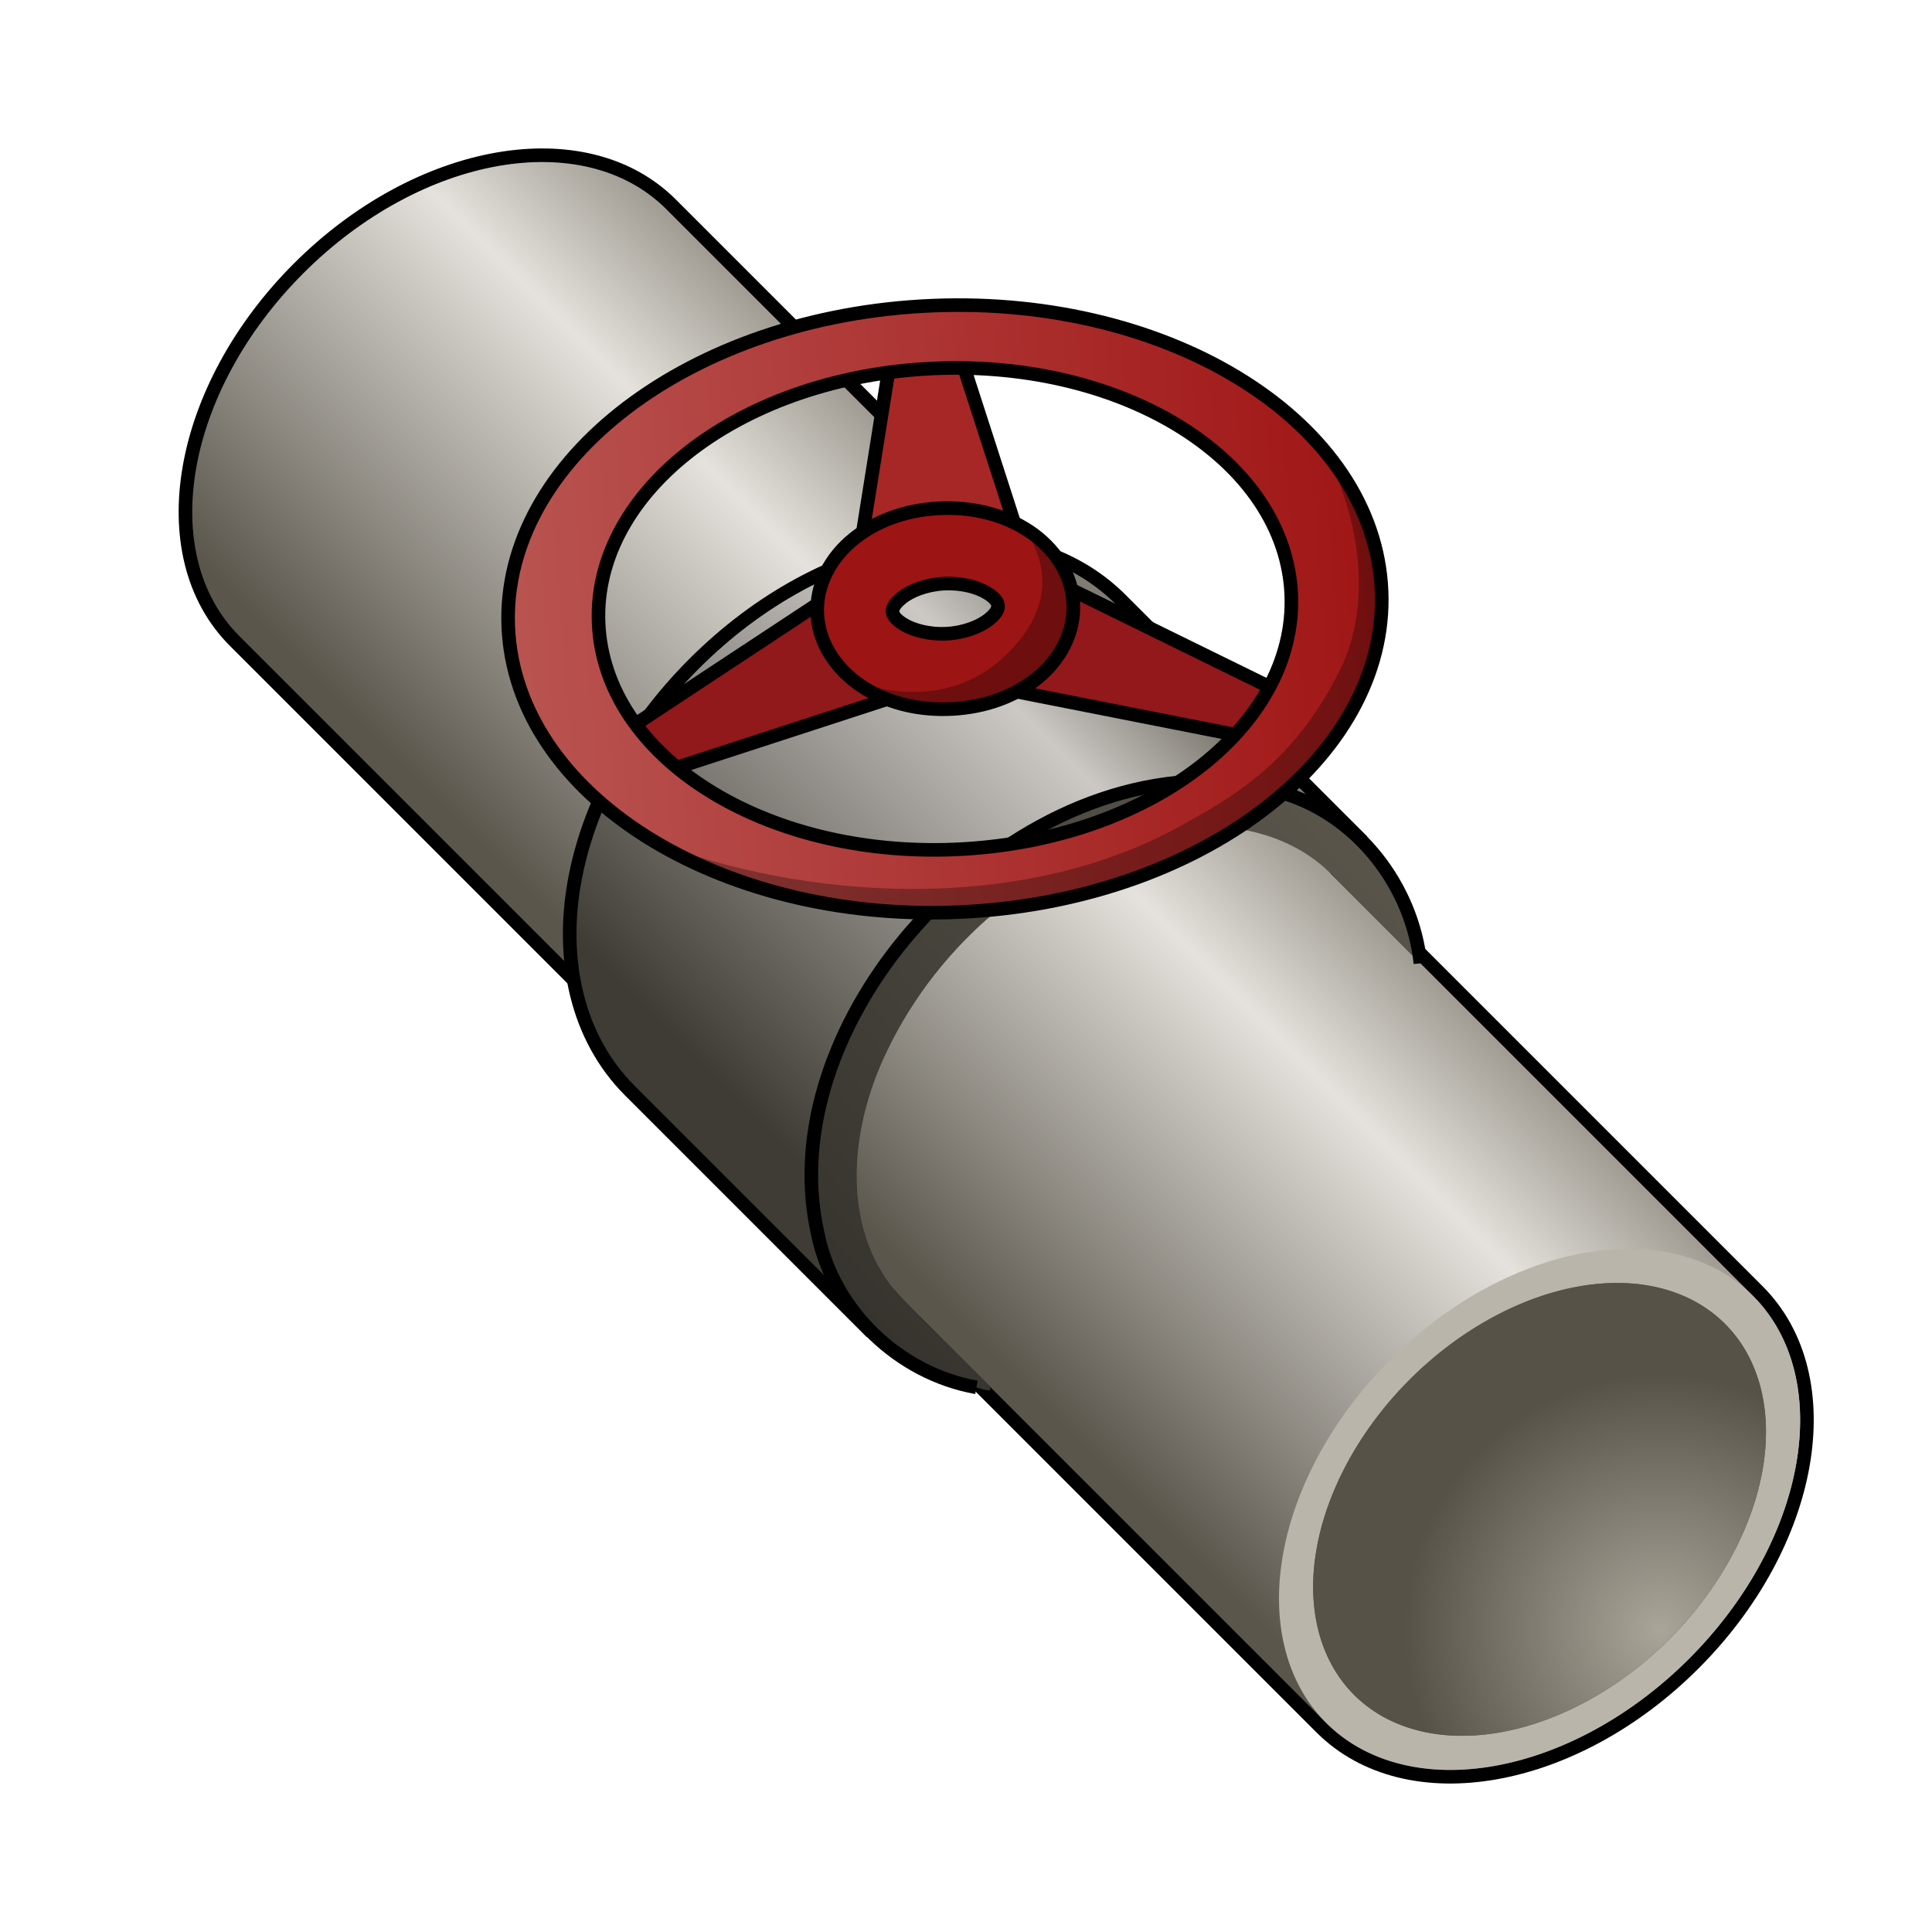 <?xml version="1.0" encoding="UTF-8" standalone="no"?>
<!-- Created with Inkscape (http://www.inkscape.org/) -->

<svg
   width="128"
   height="128"
   viewBox="0 0 128 128"
   version="1.1"
   id="svg1"
   xml:space="preserve"
   inkscape:version="1.3 (0e150ed6c4, 2023-07-21)"
   sodipodi:docname="inode-fifo.svg"
   xmlns:inkscape="http://www.inkscape.org/namespaces/inkscape"
   xmlns:sodipodi="http://sodipodi.sourceforge.net/DTD/sodipodi-0.dtd"
   xmlns:xlink="http://www.w3.org/1999/xlink"
   xmlns="http://www.w3.org/2000/svg"
   xmlns:svg="http://www.w3.org/2000/svg"><sodipodi:namedview
     id="namedview1"
     pagecolor="#ffffff"
     bordercolor="#999999"
     borderopacity="1"
     inkscape:showpageshadow="2"
     inkscape:pageopacity="0"
     inkscape:pagecheckerboard="0"
     inkscape:deskcolor="#d1d1d1"
     inkscape:document-units="px"
     showgrid="true"
     inkscape:zoom="6.4453125"
     inkscape:cx="67.801212"
     inkscape:cy="47.709091"
     inkscape:window-width="1920"
     inkscape:window-height="1093"
     inkscape:window-x="0"
     inkscape:window-y="0"
     inkscape:window-maximized="1"
     inkscape:current-layer="layer1"><inkscape:grid
       id="grid1"
       units="px"
       originx="0"
       originy="0"
       spacingx="1"
       spacingy="1"
       empcolor="#c83f3f"
       empopacity="0.251"
       color="#0099e5"
       opacity="0.149"
       empspacing="4"
       dotted="false"
       gridanglex="30"
       gridanglez="30"
       visible="true" /></sodipodi:namedview><defs
     id="defs1"><linearGradient
       id="linearGradient33"
       inkscape:collect="always"><stop
         style="stop-color:#b95451;stop-opacity:1;"
         offset="0"
         id="stop33" /><stop
         style="stop-color:#a01515;stop-opacity:1;"
         offset="1"
         id="stop34" /></linearGradient><linearGradient
       id="linearGradient31"
       inkscape:collect="always"><stop
         style="stop-color:#35332d;stop-opacity:1;"
         offset="0"
         id="stop31" /><stop
         style="stop-color:#59554b;stop-opacity:1;"
         offset="1"
         id="stop32" /></linearGradient><linearGradient
       id="linearGradient26"
       inkscape:collect="always"><stop
         style="stop-color:#5a564c;stop-opacity:1;"
         offset="0"
         id="stop24" /><stop
         style="stop-color:#e5e2dd;stop-opacity:1;"
         offset="0.714"
         id="stop25" /><stop
         style="stop-color:#98948a;stop-opacity:1;"
         offset="1"
         id="stop26" /></linearGradient><linearGradient
       id="linearGradient23"
       inkscape:collect="always"><stop
         style="stop-color:#3f3c35;stop-opacity:1;"
         offset="0"
         id="stop21" /><stop
         style="stop-color:#ccc9c5;stop-opacity:1;"
         offset="0.793"
         id="stop22" /><stop
         style="stop-color:#807c74;stop-opacity:1;"
         offset="1"
         id="stop23" /></linearGradient><linearGradient
       id="linearGradient11"
       inkscape:collect="always"><stop
         style="stop-color:#a9a599;stop-opacity:1;"
         offset="0"
         id="stop11" /><stop
         style="stop-color:#565248;stop-opacity:1;"
         offset="1"
         id="stop12" /></linearGradient><linearGradient
       id="linearGradient7"
       inkscape:collect="always"><stop
         style="stop-color:#5a564c;stop-opacity:1;"
         offset="0"
         id="stop7" /><stop
         style="stop-color:#e3e0db;stop-opacity:1;"
         offset="0.714"
         id="stop9" /><stop
         style="stop-color:#98948a;stop-opacity:1;"
         offset="1"
         id="stop8" /></linearGradient><linearGradient
       inkscape:collect="always"
       xlink:href="#linearGradient26"
       id="linearGradient8"
       x1="52"
       y1="76"
       x2="80"
       y2="48"
       gradientUnits="userSpaceOnUse" /><radialGradient
       inkscape:collect="always"
       xlink:href="#linearGradient11"
       id="radialGradient12"
       cx="168"
       cy="108"
       fx="168"
       fy="108"
       r="15"
       gradientUnits="userSpaceOnUse"
       gradientTransform="matrix(0.8,-0.8,0.8,0.8,-110.8,156)" /><linearGradient
       inkscape:collect="always"
       xlink:href="#linearGradient7"
       id="linearGradient12"
       gradientUnits="userSpaceOnUse"
       x1="52"
       y1="76"
       x2="80"
       y2="48"
       gradientTransform="translate(84.142,-38.142)" /><linearGradient
       inkscape:collect="always"
       xlink:href="#linearGradient23"
       id="linearGradient21"
       x1="48"
       y1="72"
       x2="76"
       y2="44"
       gradientUnits="userSpaceOnUse" /><linearGradient
       inkscape:collect="always"
       xlink:href="#linearGradient31"
       id="linearGradient32"
       x1="56"
       y1="88"
       x2="90.264"
       y2="55.736"
       gradientUnits="userSpaceOnUse" /><linearGradient
       inkscape:collect="always"
       xlink:href="#linearGradient33"
       id="linearGradient34"
       x1="137"
       y1="98"
       x2="195"
       y2="98"
       gradientUnits="userSpaceOnUse"
       gradientTransform="matrix(0.997,-0.059,0.054,0.692,-106.721,-22.034)" /></defs><g
     inkscape:label="Layer 1"
     inkscape:groupmode="layer"
     id="layer1"><path
       style="fill:none;stroke:#000000;stroke-width:1.8;stroke-linecap:butt;stroke-linejoin:miter;stroke-opacity:1;stroke-dasharray:none"
       d="m 15.858,42.142 c -5.467,-5.467 -3.568,-16.231 4.243,-24.042 7.81,-7.81 18.574,-9.71 24.042,-4.243 l 72,72 c 5.467,5.467 3.568,16.231 -4.243,24.042 -7.81,7.81 -18.574,9.71 -24.042,4.243 z"
       id="path9"
       sodipodi:nodetypes="csccscc" /><path
       style="fill:url(#linearGradient8);stroke:none;stroke-width:1px;stroke-linecap:butt;stroke-linejoin:miter;stroke-opacity:1"
       d="m 15.858,42.142 c -5.467,-5.467 -3.568,-16.231 4.243,-24.042 7.81,-7.81 18.574,-9.71 24.042,-4.243 l 72,72 c 5.467,5.467 3.568,16.231 -4.243,24.042 -7.81,7.81 -18.574,9.71 -24.042,4.243 z"
       id="path3"
       sodipodi:nodetypes="csccscc" /><path
       id="path5"
       style="opacity:1;fill:#bab5ab;fill-opacity:1;fill-rule:evenodd;stroke:none;stroke-width:1.2;stroke-linejoin:round;paint-order:fill markers stroke"
       transform="rotate(45)"
       d="m 156.836,-1.414 a 14,20 0 0 1 -14,20 14,20 0 0 1 -14,-20 14,20 0 0 1 14,-20 14,20 0 0 1 14,20 z" /><path
       id="path10"
       style="opacity:1;fill:#565248;fill-opacity:1;fill-rule:evenodd;stroke:none;stroke-width:1.043;stroke-linejoin:round;paint-order:fill markers stroke"
       d="m 110.602,108.602 a 12.165,17.379 45 0 1 -20.89,3.687 12.165,17.379 45 0 1 3.687,-20.89 12.165,17.379 45 0 1 20.89,-3.687 12.165,17.379 45 0 1 -3.687,20.89 z" /><path
       id="path11"
       style="opacity:1;fill:url(#radialGradient12);fill-rule:evenodd;stroke:none;stroke-width:1.043;stroke-linejoin:round;paint-order:fill markers stroke"
       d="m 110.602,108.602 a 12.165,17.379 45 0 1 -20.89,3.687 12.165,17.379 45 0 1 3.687,-20.89 12.165,17.379 45 0 1 20.89,-3.687 12.165,17.379 45 0 1 -3.687,20.89 z" /><path
       id="path12"
       style="fill:url(#linearGradient12);stroke:none;stroke-width:1px;stroke-linecap:butt;stroke-linejoin:miter;stroke-opacity:1"
       d="M 64.191 38.738 C 59.017 38.646 52.981 41.218 48.1 46.1 C 40.289 53.91 38.39 64.675 43.857 70.143 L 59.857 86.143 A 14 20 45 0 1 64.102 62.102 A 14 20 45 0 1 88.143 57.857 L 72.143 41.857 C 70.092 39.807 67.296 38.793 64.191 38.738 z M 88.602 58.352 A 14 20 45 0 1 88.869 58.678 C 88.781 58.568 88.694 58.458 88.602 58.352 z M 89.012 58.857 A 14 20 45 0 1 89.285 59.238 C 89.196 59.11 89.107 58.982 89.012 58.857 z M 89.406 59.412 A 14 20 45 0 1 89.637 59.781 C 89.562 59.657 89.486 59.533 89.406 59.412 z M 89.762 59.994 A 14 20 45 0 1 89.988 60.416 C 89.916 60.274 89.841 60.133 89.762 59.994 z M 90.061 60.557 A 14 20 45 0 1 90.289 61.057 C 90.217 60.888 90.141 60.721 90.061 60.557 z M 90.336 61.166 A 14 20 45 0 1 90.533 61.678 C 90.471 61.505 90.406 61.335 90.336 61.166 z M 90.582 61.816 A 14 20 45 0 1 90.75 62.342 C 90.698 62.165 90.642 61.99 90.582 61.816 z M 90.785 62.471 A 14 20 45 0 1 90.93 63.029 C 90.887 62.841 90.837 62.655 90.785 62.471 z M 90.955 63.154 A 14 20 45 0 1 91.062 63.693 C 91.031 63.512 90.994 63.333 90.955 63.154 z M 91.098 63.916 A 14 20 45 0 1 91.168 64.418 C 91.148 64.249 91.123 64.082 91.098 63.916 z M 91.188 64.617 A 14 20 45 0 1 91.234 65.158 C 91.223 64.976 91.206 64.796 91.188 64.617 z M 91.244 65.402 A 14 20 45 0 1 91.262 65.865 C 91.26 65.71 91.251 65.556 91.244 65.402 z M 91.258 66.283 A 14 20 45 0 1 91.252 66.646 C 91.256 66.524 91.256 66.404 91.258 66.283 z M 90.127 72.264 A 14 20 45 0 1 90.084 72.379 C 90.098 72.34 90.113 72.302 90.127 72.264 z M 89.475 73.891 A 14 20 45 0 1 89.381 74.092 C 89.412 74.025 89.445 73.958 89.475 73.891 z M 88.688 75.494 A 14 20 45 0 1 88.531 75.777 C 88.584 75.683 88.637 75.589 88.688 75.494 z M 87.736 77.119 A 14 20 45 0 1 87.566 77.383 C 87.624 77.295 87.68 77.207 87.736 77.119 z M 86.633 78.727 A 14 20 45 0 1 86.477 78.936 C 86.529 78.866 86.581 78.797 86.633 78.727 z M 83.9 81.9 A 14 20 45 0 1 82.15 83.498 C 82.746 82.994 83.333 82.468 83.9 81.9 z M 81.592 83.947 A 14 20 45 0 1 80.236 84.973 C 80.694 84.649 81.145 84.306 81.592 83.947 z M 79.648 85.383 A 14 20 45 0 1 77.838 86.496 C 78.448 86.157 79.051 85.782 79.648 85.383 z M 59.861 86.146 C 60.289 86.573 60.752 86.95 61.24 87.287 A 14 20 45 0 1 59.861 86.146 z M 77.715 86.568 A 14 20 45 0 1 75.695 87.553 C 76.371 87.259 77.046 86.936 77.715 86.568 z M 61.309 87.334 C 61.813 87.677 62.345 87.975 62.904 88.225 A 14 20 45 0 1 61.309 87.334 z M 62.904 88.225 C 64.058 88.74 65.321 89.06 66.654 89.191 A 14 20 45 0 1 62.904 88.225 z M 75.115 87.787 A 14 20 45 0 1 73.629 88.326 C 74.124 88.167 74.619 87.987 75.115 87.787 z M 72.988 88.527 A 14 20 45 0 1 71.143 88.969 C 71.753 88.856 72.369 88.705 72.988 88.527 z M 70.873 89.016 A 14 20 45 0 1 68.904 89.238 C 69.551 89.204 70.208 89.128 70.873 89.016 z M 66.752 89.201 C 67.402 89.261 68.067 89.275 68.746 89.246 A 14 20 45 0 1 66.752 89.201 z " /><path
       id="path16"
       style="color:#000000;fill:url(#linearGradient21);fill-rule:evenodd;stroke-linejoin:round;-inkscape-stroke:none;paint-order:fill markers stroke"
       d="M 64.268 35.746 C 63.016 35.719 61.743 35.822 60.479 36.045 C 55.422 36.937 50.287 39.672 45.98 43.979 C 41.674 48.285 38.939 53.422 38.047 58.479 C 37.155 63.535 38.184 68.711 41.736 72.264 L 57.736 88.264 L 59.857 86.143 A 14 20 45 0 1 64.102 62.1 A 14 20 45 0 1 88.143 57.857 L 90.264 55.736 L 74.264 39.736 C 71.599 37.072 68.023 35.826 64.268 35.746 z " /><path
       id="path45"
       style="color:#000000;fill:none;fill-rule:evenodd;stroke:#000000;stroke-linejoin:round;stroke-opacity:1;paint-order:fill markers stroke;stroke-width:0.9;stroke-dasharray:none"
       d="m 90.264,55.736 -16,-16 c -2.664,-2.664 -6.241,-3.91 -9.996,-3.99 -1.252,-0.027 -2.525,0.076 -3.789,0.299 -5.057,0.892 -10.192,3.627 -14.498,7.934 -4.306,4.306 -7.041,9.443 -7.934,14.5 -0.892,5.057 0.137,10.233 3.689,13.785 l 16,16"
       sodipodi:nodetypes="cssssssc" /><path
       id="path19"
       style="color:#000000;fill:url(#linearGradient32);fill-opacity:1;fill-rule:evenodd;stroke-linejoin:round;-inkscape-stroke:none;paint-order:fill markers stroke"
       d="m 80.268,51.746 c -7.991,-0.073 -15.393,4.507 -20.367,10.522 -4.382,5.32 -7.272,12.511 -5.73,19.444 1.038,5.135 5.384,9.288 10.521,10.205 1.789,0.612 0.585,-0.36 -0.08,-1.021 -1.869,-1.944 -3.905,-3.738 -5.643,-5.801 -3.173,-4.263 -2.565,-10.147 -0.528,-14.758 3.242,-7.301 9.844,-13.248 17.668,-15.141 4.334,-1.079 9.428,-0.326 12.518,3.145 1.827,1.827 3.654,3.654 5.48,5.48 -0.541,-5.093 -4.125,-9.771 -9.075,-11.281 -1.535,-0.51 -3.15,-0.761 -4.765,-0.796 z" /><path
       id="path46"
       style="color:#000000;fill:none;fill-opacity:1;fill-rule:evenodd;stroke:#000000;stroke-linejoin:round;stroke-opacity:1;paint-order:fill markers stroke;stroke-width:0.9;stroke-dasharray:none"
       d="M 94.107,63.822 C 93.566,58.729 89.982,54.052 85.032,52.542 83.498,52.032 81.883,51.78 80.268,51.746 h -2e-6 c -7.991,-0.073 -15.393,4.507 -20.367,10.522 -4.382,5.32 -7.272,12.511 -5.73,19.444 1.038,5.135 5.384,9.288 10.521,10.205"
       sodipodi:nodetypes="ccssccc" /><g
       id="g44"
       transform="translate(-1.396,4.342)"><path
         style="fill:#a72726;fill-opacity:1;stroke:none;stroke-width:0.832px;stroke-linecap:butt;stroke-linejoin:miter;stroke-opacity:1"
         d="m 57.913,34.969 2.688,-16.832 3.986,-0.235 5.284,16.362 c -3.487,-1.62 -7.305,-2.008 -11.958,0.704 z"
         id="path29"
         sodipodi:nodetypes="ccccc" /><path
         style="fill:#92181b;fill-opacity:1;stroke:none;stroke-width:0.832px;stroke-linecap:butt;stroke-linejoin:miter;stroke-opacity:1"
         d="m 68.489,32.821 19.555,9.592 -1.806,2.513 -23.167,-4.566 c 5.208,-1.858 6.303,-4.507 5.417,-7.539 z"
         id="path30"
         inkscape:transform-center-y="5.267949"
         inkscape:transform-center-x="-11.124355"
         sodipodi:nodetypes="ccccc" /><path
         style="fill:#91181b;fill-opacity:1;stroke:none;stroke-width:0.832px;stroke-linecap:butt;stroke-linejoin:miter;stroke-opacity:1"
         d="m 65.599,40.211 -22.244,7.239 -2.18,-2.278 17.883,-11.796 c -1.279,4.503 2.349,5.85 6.541,6.835 z"
         id="path31"
         inkscape:transform-center-y="5.267949"
         inkscape:transform-center-x="11.124355"
         sodipodi:nodetypes="ccccc" /><path
         style="fill:none;fill-opacity:1;stroke:#000000;stroke-width:0.9;stroke-linecap:butt;stroke-linejoin:miter;stroke-opacity:1;stroke-dasharray:none"
         d="m 65.599,40.211 -22.244,7.239 -2.18,-2.278 17.883,-11.796 c -1.279,4.503 2.349,5.85 6.541,6.835 z"
         id="path43"
         inkscape:transform-center-y="5.267949"
         inkscape:transform-center-x="11.124355"
         sodipodi:nodetypes="ccccc" /><path
         style="fill:none;fill-opacity:1;stroke:#000000;stroke-width:0.9;stroke-linecap:butt;stroke-linejoin:miter;stroke-opacity:1;stroke-dasharray:none"
         d="m 68.489,32.821 19.555,9.592 -1.806,2.513 -23.167,-4.566 c 5.208,-1.858 6.303,-4.507 5.417,-7.539 z"
         id="path42"
         inkscape:transform-center-y="5.267949"
         inkscape:transform-center-x="-11.124355"
         sodipodi:nodetypes="ccccc" /><path
         style="fill:none;fill-opacity:1;stroke:#000000;stroke-width:0.9;stroke-linecap:butt;stroke-linejoin:miter;stroke-opacity:1;stroke-dasharray:none"
         d="m 57.913,34.969 2.688,-16.832 3.986,-0.235 5.284,16.362 c -3.487,-1.62 -7.305,-2.008 -11.958,0.704 z"
         id="path41"
         sodipodi:nodetypes="ccccc" /><g
         id="path28"
         transform="matrix(0.997,-0.059,0.078,0.999,0.826,-2.639)"><path
           style="color:#000000;fill:#9c1414;fill-opacity:1;fill-rule:evenodd;stroke-linejoin:round;-inkscape-stroke:none;paint-order:fill markers stroke"
           d="m 60.086,35.561 c -2.124,0 -4.09,0.57 -5.664,1.66 -1.574,1.09 -2.832,2.867 -2.832,4.988 0,2.121 1.258,3.9 2.832,4.99 1.574,1.09 3.54,1.66 5.664,1.66 2.124,0 4.09,-0.57 5.664,-1.66 1.574,-1.09 2.832,-2.869 2.832,-4.99 0,-2.121 -1.258,-3.898 -2.832,-4.988 -1.574,-1.09 -3.54,-1.66 -5.664,-1.66 z m 0,4.992 c 1.19,0 2.225,0.358 2.822,0.771 0.597,0.413 0.682,0.712 0.682,0.885 0,0.173 -0.084,0.471 -0.682,0.885 -0.597,0.413 -1.632,0.773 -2.822,0.773 -1.19,0 -2.225,-0.36 -2.822,-0.773 -0.597,-0.413 -0.682,-0.712 -0.682,-0.885 0,-0.173 0.084,-0.471 0.682,-0.885 0.597,-0.413 1.632,-0.771 2.822,-0.771 z"
           id="path35" /><path
           style="color:#000000;fill:#9c1414;fill-opacity:1;fill-rule:evenodd;stroke-linejoin:round;-inkscape-stroke:none;paint-order:fill markers stroke"
           d="m 60.086,35.561 c -2.124,0 -4.09,0.57 -5.664,1.66 -1.574,1.09 -2.832,2.867 -2.832,4.988 0,2.121 1.258,3.9 2.832,4.99 1.574,1.09 3.54,1.66 5.664,1.66 2.124,0 4.09,-0.57 5.664,-1.66 1.574,-1.09 2.832,-2.869 2.832,-4.99 0,-2.121 -1.258,-3.898 -2.832,-4.988 -1.574,-1.09 -3.54,-1.66 -5.664,-1.66 z m 0,4.992 c 1.19,0 2.225,0.358 2.822,0.771 0.597,0.413 0.682,0.712 0.682,0.885 0,0.173 -0.084,0.471 -0.682,0.885 -0.597,0.413 -1.632,0.773 -2.822,0.773 -1.19,0 -2.225,-0.36 -2.822,-0.773 -0.597,-0.413 -0.682,-0.712 -0.682,-0.885 0,-0.173 0.084,-0.471 0.682,-0.885 0.597,-0.413 1.632,-0.771 2.822,-0.771 z"
           id="path37" /><path
           style="color:#000000;fill:none;fill-opacity:1;fill-rule:evenodd;stroke:#000000;stroke-linejoin:round;stroke-opacity:1;paint-order:fill markers stroke;stroke-width:0.9;stroke-dasharray:none"
           d="m 60.086,35.561 c -2.124,0 -4.09,0.57 -5.664,1.66 -1.574,1.09 -2.832,2.867 -2.832,4.988 0,2.121 1.258,3.9 2.832,4.99 1.574,1.09 3.54,1.66 5.664,1.66 2.124,0 4.09,-0.57 5.664,-1.66 1.574,-1.09 2.832,-2.869 2.832,-4.99 0,-2.121 -1.258,-3.898 -2.832,-4.988 -1.574,-1.09 -3.54,-1.66 -5.664,-1.66 z m 0,4.992 c 1.19,0 2.225,0.358 2.822,0.771 0.597,0.413 0.682,0.712 0.682,0.885 0,0.173 -0.084,0.471 -0.682,0.885 -0.597,0.413 -1.632,0.773 -2.822,0.773 -1.19,0 -2.225,-0.36 -2.822,-0.773 -0.597,-0.413 -0.682,-0.712 -0.682,-0.885 0,-0.173 0.084,-0.471 0.682,-0.885 0.597,-0.413 1.632,-0.771 2.822,-0.771 z"
           id="path44" /></g><path
         style="color:#000000;fill:url(#linearGradient34);fill-rule:evenodd;stroke-width:0.832;stroke-linejoin:round;-inkscape-stroke:none;paint-order:fill markers stroke"
         d="M 62.432,15.945 C 46.507,16.883 34.237,26.65 35.101,37.701 35.965,48.752 49.643,56.992 65.568,56.055 81.493,55.117 93.763,45.35 92.899,34.299 92.035,23.248 78.357,15.008 62.432,15.945 Z m 0.324,4.149 C 75.45,19.347 86.231,25.842 86.92,34.651 87.609,43.46 77.937,51.158 65.244,51.906 52.55,52.653 41.769,46.158 41.08,37.349 40.391,28.54 50.063,20.842 62.756,20.094 Z"
         id="path27" /><path
         id="path36"
         style="fill:#000000;fill-opacity:0.3;stroke:none;stroke-width:1px;stroke-linecap:butt;stroke-linejoin:miter;stroke-opacity:1"
         d="m 69.254,30.684 c 1.806,2.606 1.742,5.605 -1.322,8.48 -3.038,2.851 -6.993,2.711 -9.961,1.612 0.249,0.196 0.507,0.377 0.774,0.538 1.654,0.996 3.659,1.452 5.775,1.328 2.116,-0.125 4.03,-0.811 5.513,-1.992 1.484,-1.181 2.599,-3.032 2.433,-5.151 -0.166,-2.119 -1.558,-3.819 -3.212,-4.816 z" /><path
         id="path39"
         style="fill:#000000;fill-opacity:0.3;stroke:none;stroke-width:1px;stroke-linecap:butt;stroke-linejoin:miter;stroke-opacity:1"
         d="m 88.677,24.98 c 2.103,2.833 4.097,9.765 1.54,14.978 -3.119,6.358 -7.346,8.6 -10.553,10.387 -10.797,6.016 -25.227,4.843 -34.899,1.075 5.51,3.295 12.877,5.101 20.802,4.635 15.925,-0.937 28.196,-10.704 27.332,-21.755 -0.269,-3.443 -1.784,-6.615 -4.222,-9.319 z" /><path
         style="color:#000000;fill:none;fill-rule:evenodd;stroke:#000000;stroke-width:0.9;stroke-linejoin:round;stroke-opacity:1;paint-order:fill markers stroke;stroke-dasharray:none"
         d="M 62.432,15.945 C 46.507,16.883 34.237,26.65 35.101,37.701 35.965,48.752 49.643,56.992 65.568,56.055 81.493,55.117 93.763,45.35 92.899,34.299 92.035,23.248 78.357,15.008 62.432,15.945 Z m 0.324,4.149 C 75.45,19.347 86.231,25.842 86.92,34.651 87.609,43.46 77.937,51.158 65.244,51.906 52.55,52.653 41.769,46.158 41.08,37.349 40.391,28.54 50.063,20.842 62.756,20.094 Z"
         id="path40" /></g></g></svg>
